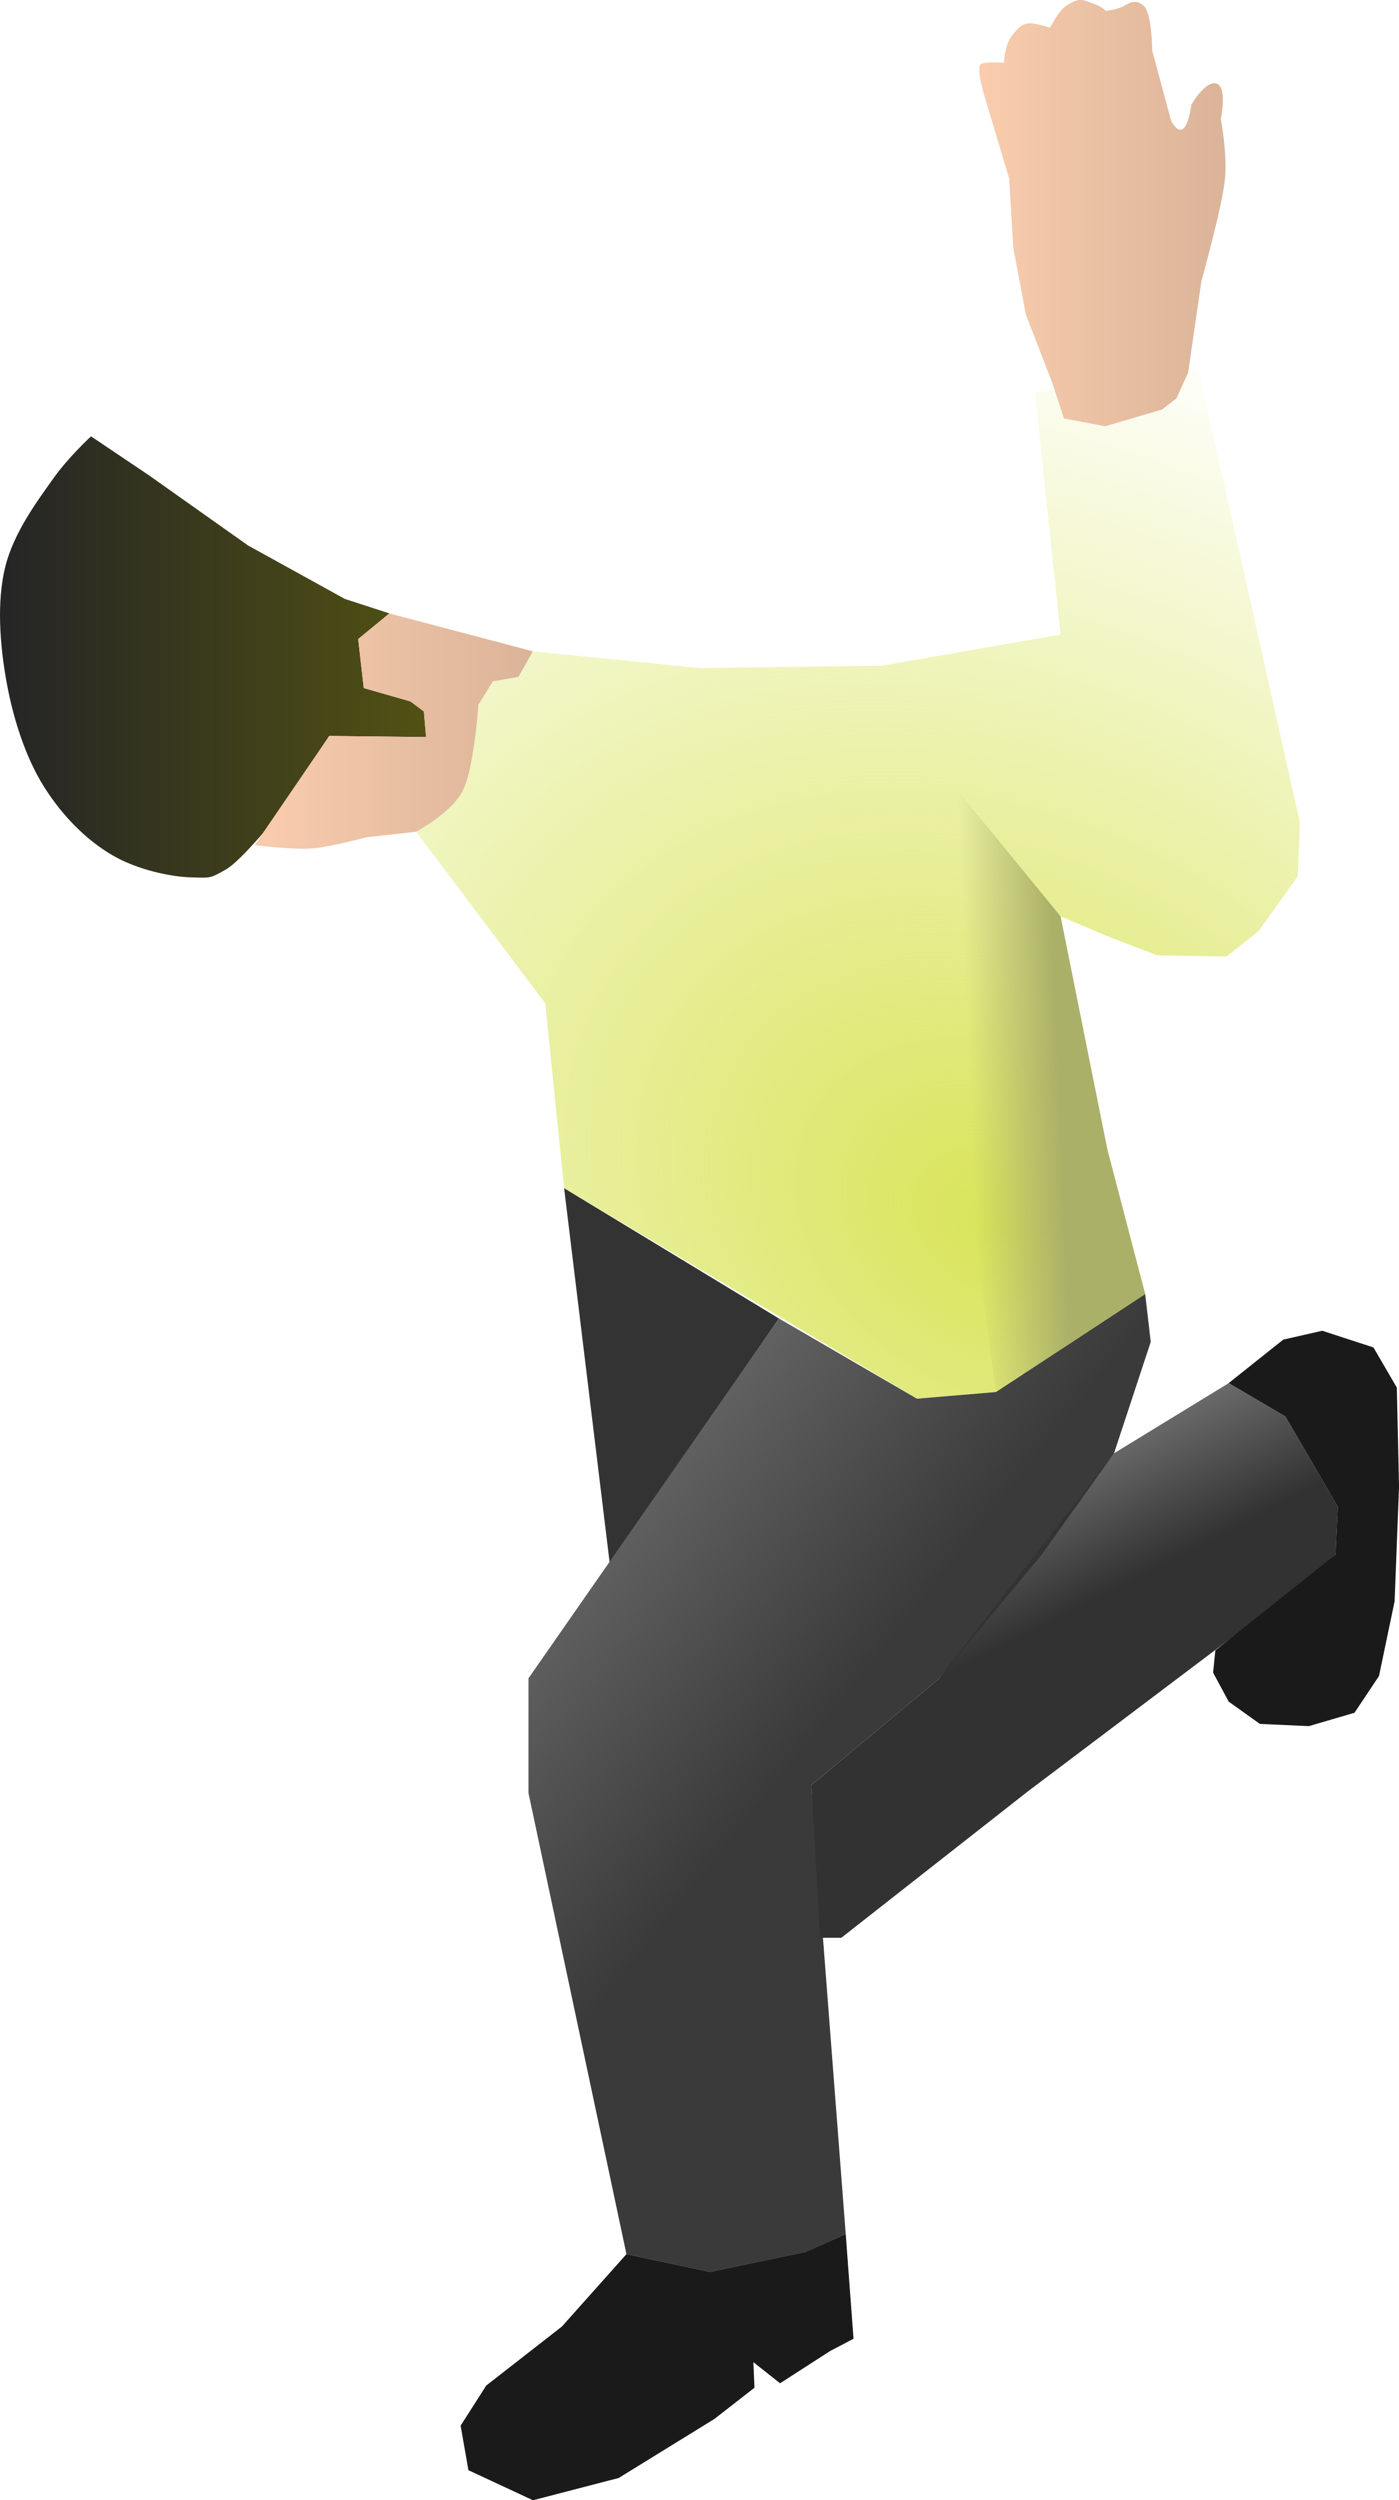<?xml version="1.0" encoding="UTF-8" standalone="no"?>
<!-- Created with Inkscape (http://www.inkscape.org/) -->

<svg
   xmlns:dc="http://purl.org/dc/elements/1.1/"
   xmlns:cc="http://creativecommons.org/ns#"
   xmlns:rdf="http://www.w3.org/1999/02/22-rdf-syntax-ns#"
   xmlns:svg="http://www.w3.org/2000/svg"
   xmlns="http://www.w3.org/2000/svg"
   xmlns:xlink="http://www.w3.org/1999/xlink"
   xmlns:sodipodi="http://sodipodi.sourceforge.net/DTD/sodipodi-0.dtd"
   xmlns:inkscape="http://www.inkscape.org/namespaces/inkscape"
   version="1.1"
   id="svg950"
   width="35.891"
   height="64.108"
   viewBox="0 0 35.891 64.108"
   sodipodi:docname="test.svg"
   inkscape:version="0.92.5 (2060ec1f9f, 2020-04-08)">
  <defs
     id="defs954">
    <linearGradient
       inkscape:collect="always"
       id="linearGradient1908">
      <stop
         style="stop-color:#abb068;stop-opacity:1;"
         offset="0"
         id="stop1904" />
      <stop
         style="stop-color:#abb068;stop-opacity:0;"
         offset="1"
         id="stop1906" />
    </linearGradient>
    <linearGradient
       inkscape:collect="always"
       id="linearGradient1888">
      <stop
         style="stop-color:#d9e459;stop-opacity:1;"
         offset="0"
         id="stop1884" />
      <stop
         style="stop-color:#d9e459;stop-opacity:0;"
         offset="1"
         id="stop1886" />
    </linearGradient>
    <linearGradient
       inkscape:collect="always"
       id="linearGradient1880">
      <stop
         style="stop-color:#3a3a3a;stop-opacity:1"
         offset="0"
         id="stop1876" />
      <stop
         style="stop-color:#6e6e6e;stop-opacity:1"
         offset="1"
         id="stop1878" />
    </linearGradient>
    <linearGradient
       inkscape:collect="always"
       id="linearGradient1864">
      <stop
         style="stop-color:#313231;stop-opacity:1;"
         offset="0"
         id="stop1860" />
      <stop
         style="stop-color:#313231;stop-opacity:0;"
         offset="1"
         id="stop1862" />
    </linearGradient>
    <linearGradient
       inkscape:collect="always"
       id="linearGradient1848">
      <stop
         style="stop-color:#facdae;stop-opacity:1;"
         offset="0"
         id="stop1844" />
      <stop
         style="stop-color:#dab398;stop-opacity:1"
         offset="1"
         id="stop1846" />
    </linearGradient>
    <linearGradient
       inkscape:collect="always"
       id="linearGradient1840">
      <stop
         style="stop-color:#242426;stop-opacity:1;"
         offset="0"
         id="stop1836" />
      <stop
         style="stop-color:#525213;stop-opacity:1"
         offset="1"
         id="stop1838" />
    </linearGradient>
    <linearGradient
       inkscape:collect="always"
       xlink:href="#linearGradient1840"
       id="linearGradient1842"
       x1="47.206"
       y1="66.05"
       x2="58.394"
       y2="66.05"
       gradientUnits="userSpaceOnUse"
       gradientTransform="translate(-47.329,-49.221)" />
    <linearGradient
       inkscape:collect="always"
       xlink:href="#linearGradient1848"
       id="linearGradient1850"
       x1="53.647"
       y1="67.96"
       x2="61.187"
       y2="67.96"
       gradientUnits="userSpaceOnUse"
       gradientTransform="translate(-47.329,-49.221)" />
    <linearGradient
       inkscape:collect="always"
       xlink:href="#linearGradient1848"
       id="linearGradient1858"
       x1="72.328"
       y1="54.688"
       x2="78.891"
       y2="54.688"
       gradientUnits="userSpaceOnUse"
       gradientTransform="translate(-47.329,-49.221)" />
    <linearGradient
       inkscape:collect="always"
       xlink:href="#linearGradient1864"
       id="linearGradient1866"
       x1="78.352"
       y1="88.722"
       x2="72.727"
       y2="77.737"
       gradientUnits="userSpaceOnUse"
       gradientTransform="translate(-47.329,-49.221)" />
    <linearGradient
       inkscape:collect="always"
       xlink:href="#linearGradient1880"
       id="linearGradient1882"
       x1="65.773"
       y1="96.832"
       x2="58.075"
       y2="90.693"
       gradientUnits="userSpaceOnUse"
       gradientTransform="translate(-47.329,-49.221)" />
    <radialGradient
       inkscape:collect="always"
       xlink:href="#linearGradient1888"
       id="radialGradient1892"
       cx="73.026"
       cy="79.301"
       fx="73.026"
       fy="79.301"
       r="11.492"
       gradientTransform="matrix(1.045,-1.677,2.143,1.337,-220.63,47.758)"
       gradientUnits="userSpaceOnUse" />
    <linearGradient
       inkscape:collect="always"
       xlink:href="#linearGradient1908"
       id="linearGradient1910"
       x1="74.539"
       y1="78.944"
       x2="72.254"
       y2="79.058"
       gradientUnits="userSpaceOnUse"
       gradientTransform="matrix(1,0,0,1.226,-47.329,-67.863)" />
  </defs>
  <sodipodi:namedview
     pagecolor="#ffffff"
     bordercolor="#666666"
     borderopacity="1"
     objecttolerance="10"
     gridtolerance="10"
     guidetolerance="10"
     inkscape:pageopacity="0"
     inkscape:pageshadow="2"
     inkscape:window-width="1920"
     inkscape:window-height="1016"
     id="namedview952"
     showgrid="false"
     inkscape:zoom="6.1899041"
     inkscape:cx="-9.3352181"
     inkscape:cy="29.243463"
     inkscape:window-x="1920"
     inkscape:window-y="27"
     inkscape:window-maximized="1"
     inkscape:current-layer="svg950"
     fit-margin-top="0"
     fit-margin-left="0"
     fit-margin-right="0"
     fit-margin-bottom="0" />
  <path
     style="fill:url(#linearGradient1842);fill-opacity:1;fill-rule:evenodd;stroke:none;stroke-width:0.246;stroke-linecap:butt;stroke-linejoin:miter;stroke-miterlimit:4;stroke-dasharray:none;stroke-opacity:1"
     d="m 2.335,11.188 c 0,0 -0.584,0.537 -0.971,1.085 -0.387,0.548 -1.006,1.365 -1.228,2.256 -0.222,0.891 -0.142,1.986 0.029,2.942 0.171,0.955 0.494,1.96 0.971,2.713 0.477,0.753 1.085,1.357 1.742,1.742 0.657,0.385 1.525,0.558 2.028,0.571 0.502,0.013 0.472,0.033 0.885,-0.2 0.413,-0.233 1.342,-1.399 1.342,-1.399 l 1.314,-2.028 2.485,0.029 -0.057,-0.657 -0.343,-0.257 -1.199,-0.343 -0.143,-1.257 0.8,-0.657 -1.142,-0.371 -2.485,-1.371 -2.542,-1.799 z"
     id="path1156"
     inkscape:connector-curvature="0"
     sodipodi:nodetypes="czzzzzzzcccccccccccc" />
  <path
     style="fill:url(#linearGradient1850);fill-opacity:1;fill-rule:evenodd;stroke:none;stroke-width:0.246;stroke-linecap:butt;stroke-linejoin:miter;stroke-miterlimit:4;stroke-dasharray:none;stroke-opacity:1"
     d="m 6.533,21.67 c 0,0 0.977,0.12 1.457,0.086 0.48,-0.034 1.399,-0.286 1.399,-0.286 L 10.674,21.327 c 0,0 0.85,-0.447 1.171,-1 0.321,-0.553 0.428,-2.256 0.428,-2.256 l 0.371,-0.6 0.657,-0.114 0.371,-0.657 -3.684,-0.971 -0.8,0.657 0.143,1.257 1.199,0.343 0.343,0.257 0.057,0.657 -2.485,-0.029 z"
     id="path1158"
     inkscape:connector-curvature="0"
     sodipodi:nodetypes="czcczcccccccccccc" />
  <path
     style="fill:url(#radialGradient1892);fill-opacity:1;fill-rule:evenodd;stroke:none;stroke-width:0.246;stroke-linecap:butt;stroke-linejoin:miter;stroke-miterlimit:4;stroke-dasharray:none;stroke-opacity:1"
     d="m 13.673,16.7 4.255,0.428 4.684,-0.057 4.598,-0.8 -0.657,-6.197 0.486,-0.086 0.257,0.743 1.057,0.2 1.457,-0.428 0.371,-0.286 0.2,-0.743 0.343,-0.114 2.627,11.738 -0.057,1.371 -1,1.399 -0.828,0.657 -1.771,-0.029 -1.199,-0.457 -1.285,-0.543 0.571,3.713 0.628,2.942 0.971,3.027 -3.827,2.513 -2.028,0.171 -9.053,-5.398 -0.486,-4.741 -3.313,-4.398 c 0,0 0.85,-0.447 1.171,-1 0.321,-0.553 0.428,-2.256 0.428,-2.256 l 0.371,-0.6 0.657,-0.114 z"
     id="path1162"
     inkscape:connector-curvature="0"
     sodipodi:nodetypes="ccccccccccccccccccccccccccczcccc" />
  <path
     style="fill:#333333;fill-opacity:1;fill-rule:evenodd;stroke:none;stroke-width:0.246;stroke-linecap:butt;stroke-linejoin:miter;stroke-miterlimit:4;stroke-dasharray:none;stroke-opacity:1"
     d="m 14.472,30.466 1.171,9.624 4.341,-6.283 z"
     id="path1164"
     inkscape:connector-curvature="0"
     sodipodi:nodetypes="cccc" />
  <path
     style="fill:url(#linearGradient1882);fill-opacity:1;fill-rule:evenodd;stroke:none;stroke-width:0.246;stroke-linecap:butt;stroke-linejoin:miter;stroke-miterlimit:4;stroke-dasharray:none;stroke-opacity:1"
     d="m 19.984,33.807 -6.426,9.225 v 2.942 l 2.513,11.823 2.142,0.457 2.456,-0.514 1.028,-0.457 -0.885,-11.509 3.256,-2.713 2.656,-3.199 1.856,-2.599 0.942,-2.856 -0.143,-1.228 -3.827,2.513 -2.028,0.171 z"
     id="path1166"
     inkscape:connector-curvature="0" />
  <path
     style="fill:url(#linearGradient1866);fill-opacity:1;fill-rule:evenodd;stroke:none;stroke-width:0.246;stroke-linecap:butt;stroke-linejoin:miter;stroke-miterlimit:4;stroke-dasharray:none;stroke-opacity:1"
     d="m 28.58,37.263 2.942,-1.799 1.457,0.857 1.342,2.313 -0.057,1.228 -1.057,0.914 -6.854,5.169 -4.769,3.741 h -0.543 l -0.228,-3.913 3.256,-2.713 z"
     id="path1168"
     inkscape:connector-curvature="0"
     sodipodi:nodetypes="cccccccccccc" />
  <path
     style="fill:#1a1a1a;fill-opacity:1;fill-rule:evenodd;stroke:none;stroke-width:0.246;stroke-linecap:butt;stroke-linejoin:miter;stroke-miterlimit:4;stroke-dasharray:none;stroke-opacity:1"
     d="m 16.072,57.797 -1.656,1.856 -1.942,1.514 -0.657,1.028 0.2,1.142 1.656,0.771 2.199,-0.571 2.456,-1.514 1.028,-0.8 -0.029,-0.657 0.685,0.543 1.285,-0.828 0.6,-0.314 -0.2,-2.685 -1.028,0.457 -2.456,0.514 z"
     id="path1170"
     inkscape:connector-curvature="0" />
  <path
     style="fill:#1a1a1a;fill-opacity:1;fill-rule:evenodd;stroke:none;stroke-width:0.246;stroke-linecap:butt;stroke-linejoin:miter;stroke-miterlimit:4;stroke-dasharray:none;stroke-opacity:1"
     d="m 31.522,35.463 1.399,-1.114 1,-0.228 1.314,0.428 0.6,1.028 0.057,2.542 -0.114,2.942 -0.4,1.913 -0.628,0.942 -1.171,0.343 -1.257,-0.057 -0.8,-0.571 -0.4,-0.743 0.057,-0.571 3.084,-2.456 0.057,-1.228 -1.342,-2.313 -1.457,-0.857"
     id="path1172"
     inkscape:connector-curvature="0" />
  <path
     style="fill:url(#linearGradient1858);fill-opacity:1;fill-rule:evenodd;stroke:none;stroke-width:0.246;stroke-linecap:butt;stroke-linejoin:miter;stroke-miterlimit:4;stroke-dasharray:none;stroke-opacity:1"
     d="M 26.985,9.787 26.319,8.07 25.996,6.354 25.89,4.578 25.279,2.538 c 0,0 -0.273,-0.848 -0.099,-0.905 0.174,-0.057 0.574,-0.024 0.574,-0.024 0,0 0.022,-0.43 0.18,-0.657 0.157,-0.226 0.315,-0.367 0.507,-0.355 0.192,0.012 0.501,0.114 0.501,0.114 0,0 0.194,-0.416 0.407,-0.558 0.213,-0.142 0.341,-0.196 0.542,-0.119 0.201,0.076 0.291,0.089 0.487,0.244 0,0 0.269,-0.026 0.447,-0.121 0.15,-0.08 0.291,-0.191 0.51,-0.015 0.22,0.176 0.225,1.156 0.225,1.156 l 0.487,1.806 c 0.394,0.684 0.515,-0.42 0.515,-0.42 0,0 0.369,-0.636 0.65,-0.541 0.281,0.095 0.106,0.912 0.106,0.912 0,0 0.165,0.81 0.111,1.5 -0.055,0.69 -0.606,2.645 -0.606,2.645 l -0.342,2.354 -0.301,0.662 -0.371,0.286 -1.457,0.428 -1.057,-0.2 z"
     id="path1174"
     inkscape:connector-curvature="0"
     sodipodi:nodetypes="ccccczczzczzcszccczczccccccc" />
  <path
     style="fill:url(#linearGradient1910);fill-opacity:1;fill-rule:evenodd;stroke:none;stroke-width:0.272;stroke-linecap:butt;stroke-linejoin:miter;stroke-miterlimit:4;stroke-dasharray:none;stroke-opacity:1"
     d="m 23.211,18.611 2.342,17.081 3.827,-2.513 -0.971,-3.712 -1.199,-5.969 z"
     id="path1894"
     inkscape:connector-curvature="0"
     sodipodi:nodetypes="cccccc" />
</svg>
